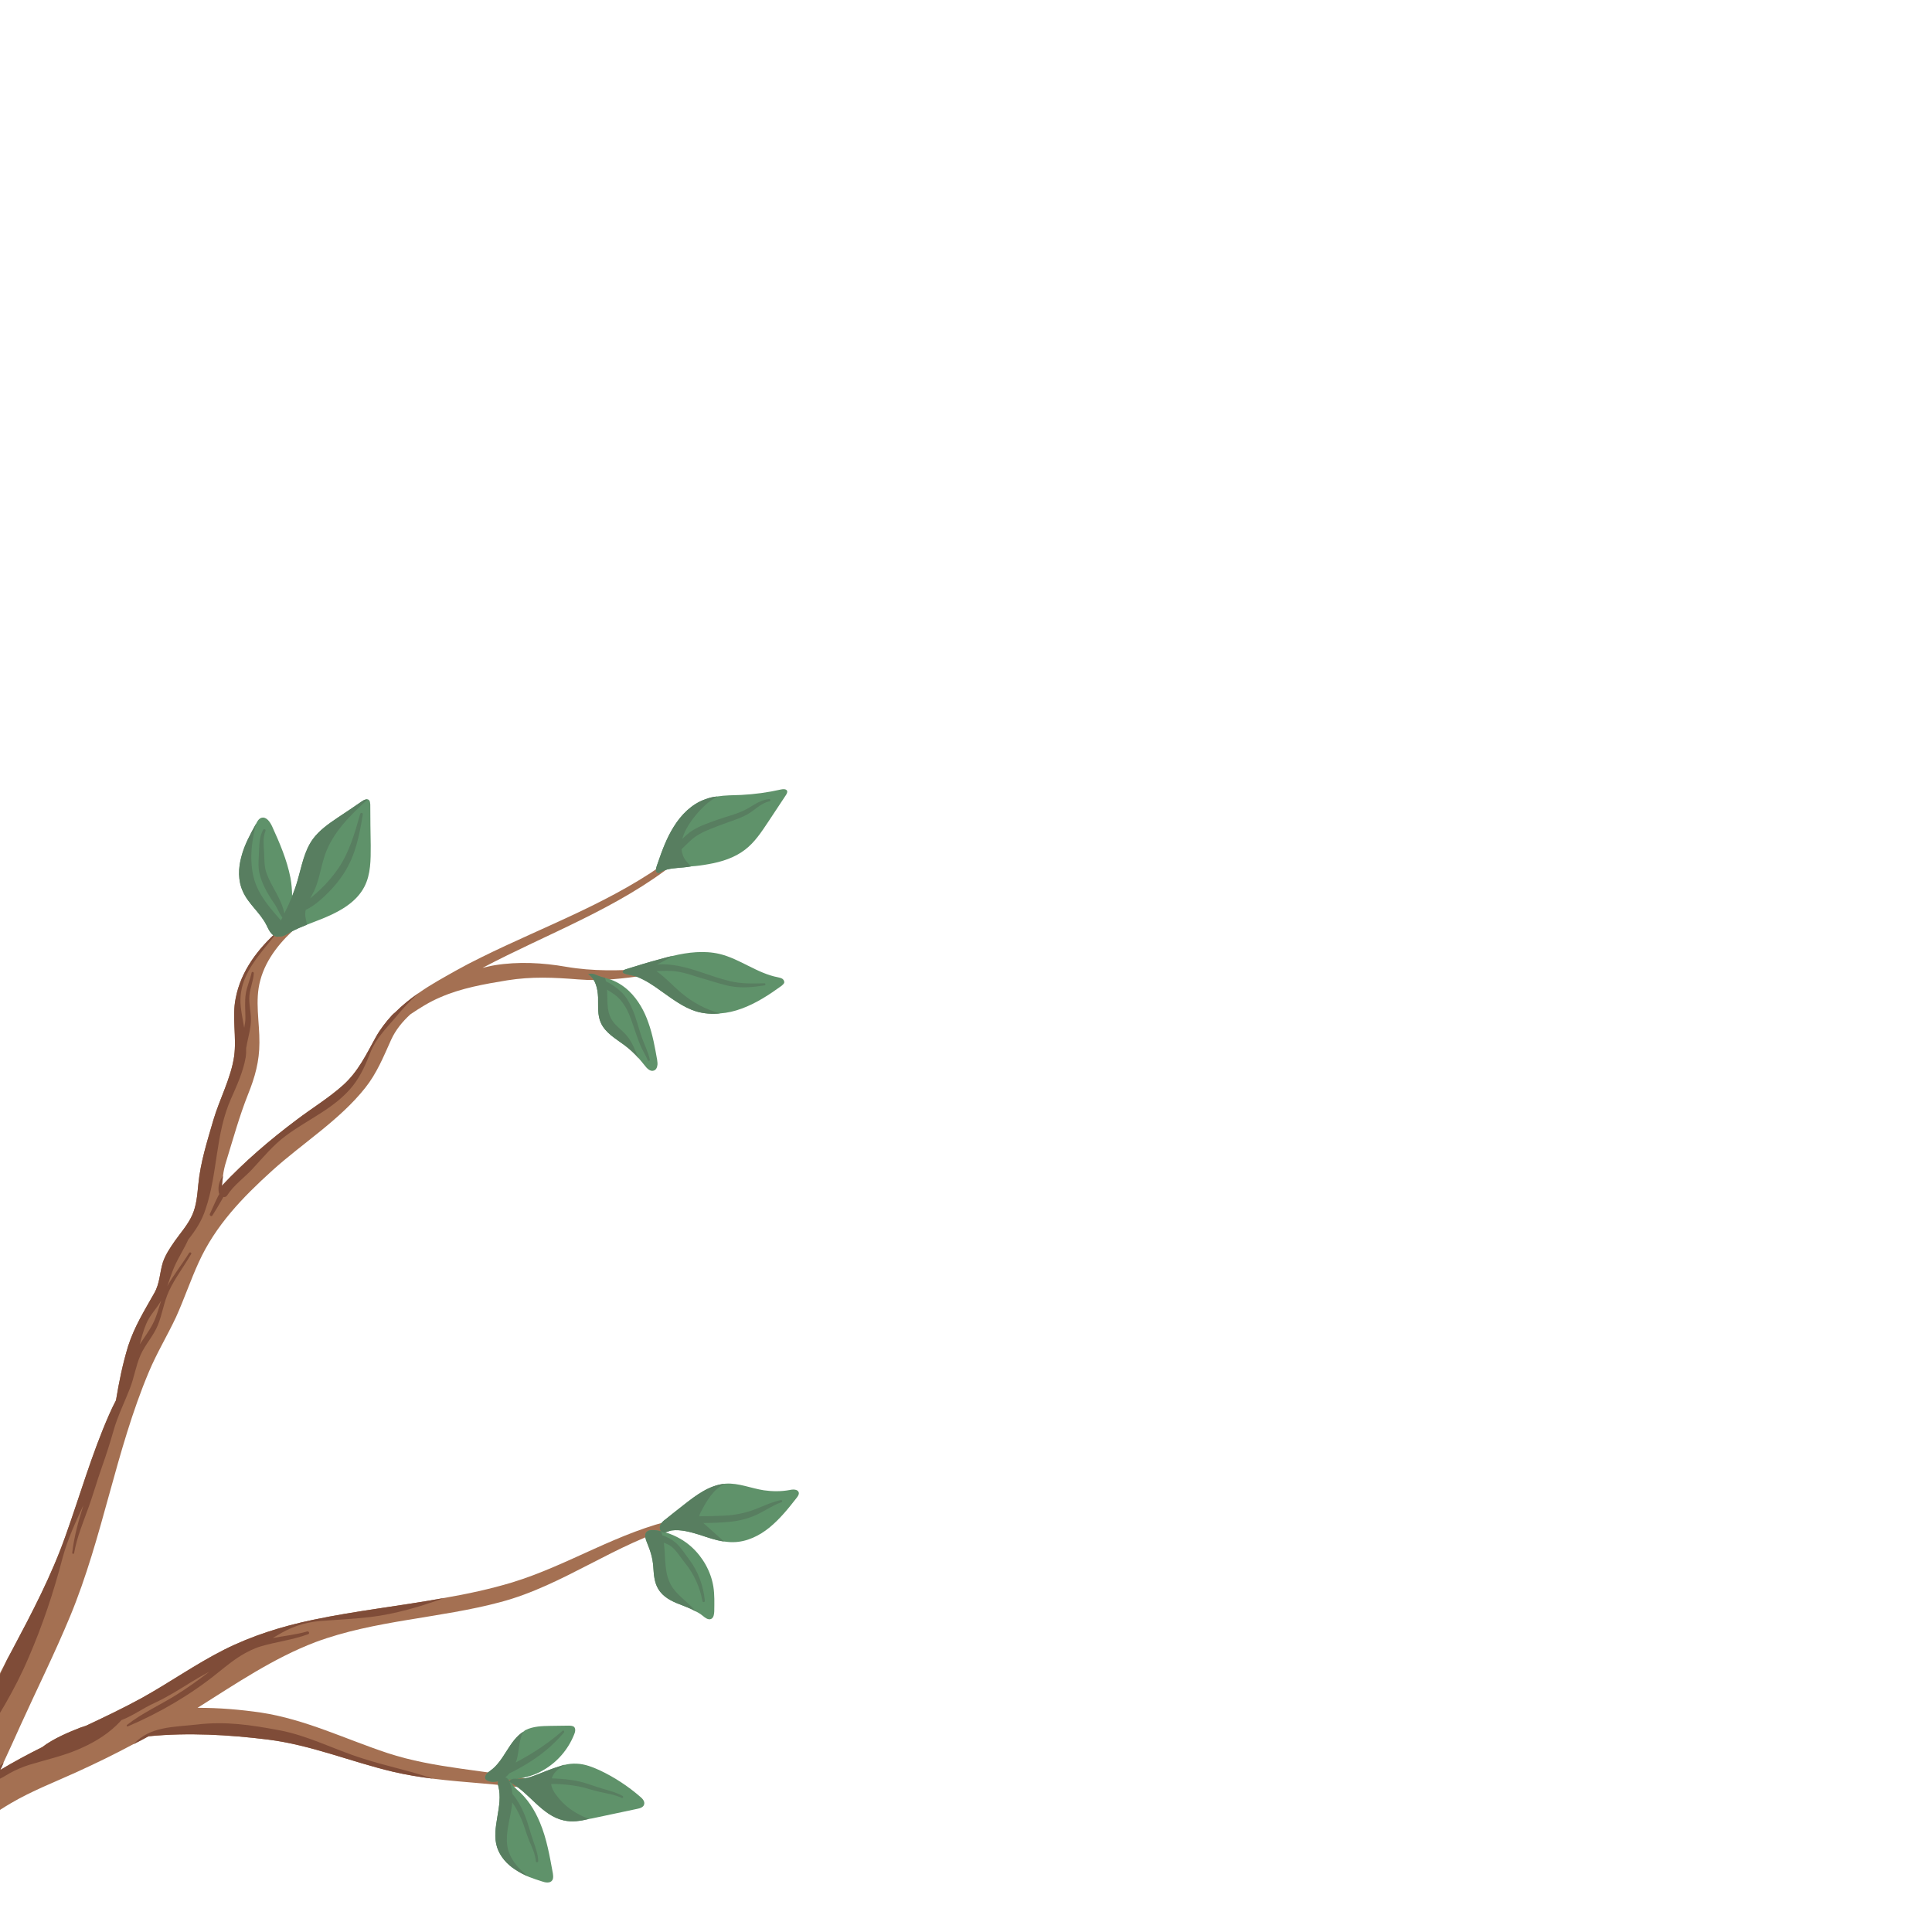<svg xmlns="http://www.w3.org/2000/svg" xmlns:xlink="http://www.w3.org/1999/xlink" width="500" zoomAndPan="magnify" viewBox="0 0 375 375" height="500" preserveAspectRatio="xMidYMid meet" version="1.0"><defs><clipPath id="141116be46"><path d="M 0 166 L 133 166 L 133 375 L 0 375 Z M 0 166 " clip-rule="nonzero"/></clipPath><clipPath id="68d38e0caf"><path d="M 152.266 146.645 L 187.527 491.344 L -177.32 528.668 L -212.582 183.969 Z M 152.266 146.645 " clip-rule="nonzero"/></clipPath><clipPath id="78a6c65666"><path d="M 152.266 146.645 L 177.758 395.844 L 3.914 413.629 L -21.578 164.43 Z M 152.266 146.645 " clip-rule="nonzero"/></clipPath><clipPath id="12ebafb64c"><path d="M 152.266 146.645 L 187.527 491.344 L -177.32 528.668 L -212.582 183.969 Z M 152.266 146.645 " clip-rule="nonzero"/></clipPath><clipPath id="d8464e6395"><path d="M 0 180 L 87 180 L 87 375 L 0 375 Z M 0 180 " clip-rule="nonzero"/></clipPath><clipPath id="4425b9e130"><path d="M 152.266 146.645 L 187.527 491.344 L -177.32 528.668 L -212.582 183.969 Z M 152.266 146.645 " clip-rule="nonzero"/></clipPath><clipPath id="f95ca7c74e"><path d="M 152.266 146.645 L 177.758 395.844 L 3.914 413.629 L -21.578 164.43 Z M 152.266 146.645 " clip-rule="nonzero"/></clipPath><clipPath id="fd836f04ac"><path d="M 152.266 146.645 L 187.527 491.344 L -177.32 528.668 L -212.582 183.969 Z M 152.266 146.645 " clip-rule="nonzero"/></clipPath><clipPath id="a5013ec306"><path d="M 0 153 L 156 153 L 156 375 L 0 375 Z M 0 153 " clip-rule="nonzero"/></clipPath><clipPath id="8b8ff67b26"><path d="M 152.266 146.645 L 187.527 491.344 L -177.32 528.668 L -212.582 183.969 Z M 152.266 146.645 " clip-rule="nonzero"/></clipPath><clipPath id="2405729759"><path d="M 152.266 146.645 L 177.758 395.844 L 3.914 413.629 L -21.578 164.43 Z M 152.266 146.645 " clip-rule="nonzero"/></clipPath><clipPath id="473067066a"><path d="M 152.266 146.645 L 187.527 491.344 L -177.32 528.668 L -212.582 183.969 Z M 152.266 146.645 " clip-rule="nonzero"/></clipPath><clipPath id="5df766d1ba"><path d="M 0 154 L 152 154 L 152 375 L 0 375 Z M 0 154 " clip-rule="nonzero"/></clipPath><clipPath id="d89a24325f"><path d="M 152.266 146.645 L 187.527 491.344 L -177.32 528.668 L -212.582 183.969 Z M 152.266 146.645 " clip-rule="nonzero"/></clipPath><clipPath id="4e28eb72b6"><path d="M 152.266 146.645 L 177.758 395.844 L 3.914 413.629 L -21.578 164.43 Z M 152.266 146.645 " clip-rule="nonzero"/></clipPath><clipPath id="efe668af8f"><path d="M 152.266 146.645 L 187.527 491.344 L -177.32 528.668 L -212.582 183.969 Z M 152.266 146.645 " clip-rule="nonzero"/></clipPath></defs><g clip-path="url(#141116be46)"><g clip-path="url(#68d38e0caf)"><g clip-path="url(#78a6c65666)"><g clip-path="url(#12ebafb64c)"><path fill="#a47052" d="M -169.969 525.52 C -169.574 523.156 -167.684 521.191 -166.172 519.535 C -163.883 517.027 -161.348 514.719 -159.008 512.297 C -154.156 507.297 -150.906 501.324 -147.133 495.57 C -142.969 489.23 -138.398 483.715 -132.379 479.051 C -125.098 473.391 -117.77 467.73 -110.438 462.156 C -106.812 459.375 -103.18 456.684 -99.555 453.949 C -97.047 452.691 -94.531 451.523 -91.961 450.441 C -82.93 446.789 -73.172 444.473 -63.688 442.594 C -45.027 438.91 -25.254 440.797 -7.508 433.07 C 1.754 429.027 9.461 422.191 18.613 417.934 C 19.828 417.398 19.137 415.512 17.82 415.965 C 14.93 417.035 12.195 418.27 9.469 419.598 L 9.422 419.602 C 4.23 422.133 -0.84 424.973 -6.156 427.199 C -14.828 430.816 -24.391 431.477 -33.641 432.102 C -38.469 432.414 -43.312 432.594 -48.117 433.129 C -53.238 433.699 -58.199 434.98 -63.223 436.039 C -69.227 437.289 -75.398 438.695 -81.359 440.395 L -81.402 440.402 C -81.492 440.41 -81.625 440.469 -81.715 440.48 C -77.328 437.164 -72.984 433.898 -68.652 430.5 C -55.777 420.449 -44.102 409.336 -33.012 397.375 C -30.352 394.512 -27.883 391.574 -25.414 388.594 C -23 385.57 -20.375 382.801 -18 379.828 C -13.047 373.59 -10.766 365.715 -7.164 358.707 C -6.555 357.551 -6.043 356.363 -5.477 355.211 C -3.035 353.324 -0.496 351.52 2.164 349.973 C 6.191 347.605 10.562 345.93 14.816 343.992 C 18.551 342.293 22.23 340.504 25.891 338.539 L 25.938 338.535 C 26.887 338.074 27.875 337.516 28.824 337.012 C 28.824 337.012 28.867 337.004 28.914 337 C 36.562 336.266 44.328 336.699 51.969 337.645 C 60.391 338.695 68.082 341.953 76.277 343.891 C 78.84 344.496 81.426 344.91 84.004 345.238 C 90.398 346.039 96.871 346.242 103.199 347.234 C 104.355 347.434 104.633 345.723 103.516 345.473 C 94.141 343.52 84.395 343.289 75.227 340.27 C 66.949 337.523 59.34 333.75 50.66 332.41 C 46.602 331.824 42.477 331.473 38.344 331.488 C 45.773 326.816 53.078 321.836 61.254 318.727 C 72.723 314.461 85.406 314.117 97.168 310.957 C 109.422 307.703 119.535 299.527 131.727 296.141 C 132.434 295.934 132.168 294.688 131.414 294.855 C 120.121 297.285 110.383 303.785 99.457 307.133 C 95.141 308.438 90.695 309.391 86.184 310.172 C 77.711 311.723 69.082 312.648 60.723 314.414 C 54.762 315.66 48.906 317.488 43.461 320.227 C 37.934 323.023 32.852 326.637 27.391 329.652 C 23.902 331.555 20.266 333.293 16.668 334.98 C 16.316 335.105 16.008 335.184 15.656 335.309 C 13.426 336.176 10.379 337.441 8.188 339.121 C 5.418 340.496 2.707 341.957 0.051 343.547 C 0.277 343.07 0.504 342.637 0.684 342.164 L 0.68 342.117 C 1.797 339.73 2.871 337.344 3.945 334.961 C 7.168 327.852 10.637 320.902 13.625 313.684 C 20 298.293 22.43 281.621 28.902 266.266 C 30.434 262.609 32.496 259.211 34.176 255.629 C 35.766 252.102 36.984 248.473 38.582 244.988 C 41.848 237.832 47.066 232.43 52.848 227.199 C 58.75 221.863 65.887 217.449 70.879 211.164 C 73.133 208.34 74.438 205.113 75.918 201.82 C 76.809 199.867 78.145 198.273 79.641 196.891 C 81.469 195.66 83.344 194.465 85.477 193.566 C 89.566 191.781 94.031 191.008 98.453 190.281 C 103.191 189.523 107.484 189.723 112.246 190.102 C 116.691 190.465 121.09 189.922 125.477 189.293 C 126.285 189.211 126.164 188.039 125.352 188.078 C 120.164 188.426 115.039 188.539 109.906 187.656 C 105.328 186.852 100.578 186.609 96.02 187.348 C 95.215 187.477 94.418 187.691 93.664 187.859 C 106.25 181.207 119.883 176.355 131.184 167.375 C 131.73 166.953 131.09 166.02 130.504 166.488 C 119.238 174.965 105.863 179.652 93.367 185.844 C 91.723 186.648 90.082 187.5 88.492 188.391 C 86.043 189.777 83.547 191.125 81.305 192.719 C 81.258 192.723 81.262 192.77 81.219 192.773 C 79.605 193.895 78.055 195.145 76.691 196.512 C 76.48 196.668 76.277 196.871 76.07 197.074 C 74.887 198.379 73.801 199.766 72.918 201.355 C 71.078 204.684 69.547 207.934 66.68 210.547 C 63.852 213.109 60.555 215.086 57.523 217.395 C 52.457 221.188 47.445 225.477 43.062 230.156 C 43.133 229.512 43.203 228.867 43.277 228.27 C 43.402 227.258 43.621 226.277 43.934 225.336 C 45.262 221.016 46.488 216.57 48.152 212.395 C 49.492 209.074 50.355 205.984 50.352 202.391 C 50.398 198.383 49.43 194.25 50.523 190.273 C 51.672 185.969 54.637 182.527 57.93 179.645 C 58.719 178.926 57.812 177.609 56.93 178.289 C 55.961 179.027 54.992 179.809 54.074 180.586 C 54.078 180.629 54.035 180.633 54.035 180.633 C 50.074 184.133 46.75 188.477 45.746 193.766 C 44.988 197.48 45.969 201.293 45.445 205.031 C 44.832 209.277 42.613 213.328 41.398 217.453 C 40.191 221.625 38.914 225.578 38.492 229.895 C 38.289 231.918 38.145 234.027 37.289 235.887 C 36.473 237.699 35.09 239.25 33.938 240.871 C 33.027 242.191 32.156 243.465 31.629 244.973 C 30.977 247.039 31.051 249.082 29.93 251.016 C 28.008 254.441 26.133 257.406 24.887 261.219 C 23.797 264.789 23.105 268.227 22.516 271.789 C 22.023 272.746 21.57 273.66 21.168 274.609 C 17.777 282.324 15.508 290.336 12.68 298.223 C 9.965 305.871 6.238 312.984 2.43 320.148 C 2.086 320.777 1.746 321.449 1.398 322.074 C 1.402 322.121 1.41 322.164 1.324 322.219 C 0.066 324.578 -1.137 327.02 -2.391 329.422 C -2.387 329.469 -2.383 329.512 -2.43 329.516 C -4.656 333.93 -6.836 338.383 -9.016 342.836 C -12.742 350.359 -17.258 357.738 -20.039 365.664 C -21.266 369.199 -22.117 372.879 -23.629 376.312 C -25.312 380.258 -27.738 383.645 -30.441 386.969 C -40.824 399.633 -53.766 409.918 -66.953 419.543 C -81.07 429.906 -95.566 439.621 -109.574 450.152 C -114.594 453.941 -119.559 457.812 -124.523 461.688 C -124.305 461.164 -124.086 460.645 -123.863 460.121 C -123.68 459.691 -123.492 459.309 -123.355 458.887 C -121.941 455.375 -120.426 451.988 -119.574 448.309 C -117.793 440.438 -116.371 432.562 -114.867 424.629 C -113.449 417.16 -111.672 409.652 -108.852 402.586 C -105.918 395.281 -101.387 388.949 -97.93 381.91 C -96.648 379.324 -95.516 376.613 -94.387 373.906 C -92.25 372.141 -90.695 369.57 -89.246 367.285 C -86.941 363.637 -85.402 359.566 -82.613 356.188 C -79.137 351.969 -75.457 347.996 -72.426 343.41 C -69.391 338.871 -67.551 333.77 -64.707 329.156 C -59.188 320.039 -50.742 312.898 -42.348 306.582 C -38.551 303.734 -34.695 300.977 -31.512 297.465 C -28.332 293.91 -25.988 289.715 -23.297 285.844 C -17.707 277.859 -11.191 268.73 -11 258.613 C -10.961 257.652 -12.652 257.555 -12.73 258.562 C -13.41 267.914 -19.848 276.484 -25.191 283.766 C -26.109 284.996 -27.07 286.277 -28.082 287.473 C -29.934 289.801 -31.977 292.055 -34.328 293.934 C -37.941 296.805 -42.016 299.176 -45.891 301.711 C -54.332 307.125 -62.207 314.07 -68.145 322.184 C -71.176 326.316 -73.074 330.875 -75.531 335.266 C -78.145 339.902 -81.641 343.945 -84.598 348.34 C -85.27 349.32 -85.938 350.344 -86.52 351.312 C -86.383 350.887 -86.246 350.418 -86.109 349.996 C -84.629 345.387 -83.246 340.695 -82.223 336.043 C -80.48 328.176 -81.645 320.383 -83.078 312.566 C -84.523 304.664 -85.836 297.156 -84.664 289.074 C -82.316 272.504 -72.812 257.934 -62.781 244.941 C -62.262 244.254 -63.305 243.402 -63.867 244.098 C -69.43 250.582 -74.637 257.391 -78.832 264.824 C -78.824 264.871 -78.871 264.875 -78.871 264.875 C -81.754 269.992 -84.156 275.375 -85.848 281.055 C -87.941 288.137 -88.652 295.398 -88.219 302.723 C -87.75 310.863 -86.359 319.137 -87.156 327.312 C -88.027 335.68 -91.297 343.703 -93.887 351.703 C -96.363 359.461 -98.926 367.273 -102.586 374.562 C -106.289 381.902 -111.734 388.188 -115.199 395.594 C -116.059 397.41 -116.871 399.27 -117.586 401.16 C -117.527 400.383 -117.477 399.559 -117.418 398.777 C -117.168 394.57 -117.238 390.344 -117.887 386.227 C -118.91 379.781 -122.707 374.621 -125.047 368.629 C -127.578 362.109 -127.652 354.699 -128.672 347.844 C -128.875 346.32 -131.078 346.547 -131.012 348.086 C -130.992 348.719 -130.973 349.355 -130.953 349.988 C -130.746 356.426 -131.164 363.02 -129.75 369.289 C -129.078 372.316 -127.789 375.141 -126.715 378.078 C -125.477 381.316 -124.883 384.441 -124.574 387.91 C -124.027 394.586 -125.078 401.199 -124.805 407.859 C -124.672 410.938 -124.168 414.07 -123.406 417.086 C -123.234 417.887 -123 418.82 -122.727 419.746 C -124.273 428.137 -124.719 436.691 -126.078 445.152 C -126.781 449.363 -127.52 453.262 -128.922 457.316 C -129.941 460.242 -130.758 463.371 -130.797 466.516 C -131.934 467.406 -133.074 468.25 -134.168 469.09 C -141.531 474.848 -147.801 480.629 -153 488.438 C -157.293 494.883 -160.867 501.66 -166.332 507.316 C -170.688 511.809 -176.734 517.566 -177.133 524.297 C -177.262 527.039 -174.922 528.617 -172.852 528.406 C -171.504 528.27 -170.277 527.371 -169.969 525.52 Z M -169.969 525.52 " fill-opacity="1" fill-rule="nonzero"/></g></g></g></g><g clip-path="url(#d8464e6395)"><g clip-path="url(#4425b9e130)"><g clip-path="url(#f95ca7c74e)"><g clip-path="url(#fd836f04ac)"><path fill="#7f4c38" d="M 22.516 271.789 C 22.023 272.746 21.57 273.66 21.168 274.609 C 17.777 282.324 15.508 290.336 12.68 298.223 C 9.965 305.871 6.238 312.984 2.43 320.148 C 2.086 320.777 1.746 321.449 1.398 322.074 C 1.402 322.121 1.41 322.164 1.324 322.219 C 0.332 324.504 -0.801 326.758 -2.078 328.938 C -2.156 329.082 -2.27 329.273 -2.391 329.422 C -2.387 329.469 -2.383 329.512 -2.43 329.516 C -4.656 333.93 -6.836 338.383 -9.016 342.836 C -12.742 350.359 -17.258 357.738 -20.039 365.664 C -21.266 369.199 -22.117 372.879 -23.629 376.312 C -25.312 380.258 -27.738 383.645 -30.441 386.969 C -40.824 399.633 -53.766 409.918 -66.953 419.543 C -81.07 429.906 -95.566 439.621 -109.574 450.152 C -114.594 453.941 -119.559 457.812 -124.523 461.688 C -124.305 461.164 -124.086 460.645 -123.863 460.121 C -124.551 460.965 -125.656 462.578 -125.023 463.469 C -124.914 463.641 -124.73 463.664 -124.598 463.605 C -124.023 463.457 -123.688 462.742 -123.324 462.293 C -122.832 461.789 -122.289 461.324 -121.691 460.945 C -121.098 460.52 -120.453 460.18 -119.801 459.887 C -119.02 459.531 -118.34 459.055 -117.609 458.66 C -116.141 457.82 -114.805 456.906 -113.438 455.988 C -115.047 457.973 -116.605 460 -118.465 461.789 C -118.586 461.902 -118.398 462.094 -118.266 461.996 C -115.773 460.145 -113.91 457.609 -111.711 455.441 C -110.352 454.102 -109.047 452.883 -107.273 452.121 C -105.809 451.492 -104.367 450.883 -102.977 450.098 C -100.27 448.57 -97.652 446.844 -95.523 444.566 C -94.312 443.273 -93.133 442.238 -91.594 441.367 C -90.062 440.5 -88.535 439.406 -86.875 438.824 C -86.613 438.734 -86.711 438.273 -86.992 438.34 C -88.457 438.676 -89.715 439.41 -91.07 440.035 C -92.461 440.676 -93.828 441.309 -95.059 442.23 C -96.402 443.242 -97.523 444.508 -98.871 445.508 C -100.32 446.578 -101.871 447.539 -103.398 448.492 C -103.516 448.562 -103.633 448.621 -103.75 448.688 C -100.125 445.773 -97.105 442.086 -93.055 439.773 C -91.207 438.719 -89.398 437.762 -87.711 436.496 C -86.152 435.293 -84.598 434.043 -82.879 433.09 C -82.574 432.969 -82.27 432.848 -81.918 432.719 C -81.215 432.469 -80.52 432.168 -79.867 431.875 C -79.051 431.59 -78.285 431.242 -77.551 430.828 C -77.809 431.039 -78.055 431.266 -78.32 431.469 C -79.766 432.586 -81.402 433.445 -82.73 434.711 C -82.992 434.961 -82.57 435.41 -82.289 435.176 C -80.906 434.012 -79.234 433.266 -77.734 432.27 C -75.906 431.059 -74.195 429.641 -72.473 428.281 C -71.941 427.863 -71.449 427.41 -70.953 426.957 C -68.746 425.562 -66.66 424.023 -64.742 422.094 C -64.211 421.555 -63.641 421.055 -63.098 420.531 C -61.586 419.641 -60.07 418.75 -58.629 417.754 C -57.07 416.672 -55.859 415.273 -54.414 414.062 C -52.855 412.762 -50.988 411.93 -49.336 410.773 C -47.746 409.66 -46.309 408.348 -44.699 407.266 C -44.566 407.176 -44.684 406.973 -44.828 407.027 C -46.52 407.656 -47.793 408.789 -49.262 409.801 C -50.934 410.953 -52.871 411.652 -54.535 412.801 C -55.992 413.801 -57.188 415.129 -58.566 416.227 C -56.895 414.68 -55.219 413.137 -53.648 411.496 C -52.012 409.738 -50.523 407.855 -48.684 406.305 C -47.008 404.902 -45.176 403.715 -43.508 402.27 C -41.922 400.883 -40.289 399.531 -38.809 398.016 C -38.152 397.312 -37.449 396.648 -36.848 395.859 C -33.523 394.609 -31.102 391.176 -28.812 388.715 C -25.859 385.59 -22.898 383.016 -21.227 378.93 C -19.547 374.891 -19.262 370.586 -18.285 366.348 C -17.773 364.25 -16.875 362.383 -15.703 360.535 C -15.551 360.246 -15.352 359.953 -15.199 359.664 C -15.117 359.664 -15.047 359.641 -14.969 359.629 C -15.152 360.105 -15.406 360.527 -15.555 361.031 C -16.438 364.055 -16.125 367.273 -16.934 370.34 C -17.016 370.66 -16.516 370.734 -16.426 370.422 C -15.602 367.586 -15.402 364.598 -14.531 361.785 C -13.578 358.695 -11.938 356.227 -10.105 353.605 C -8.512 351.324 -7.332 348.688 -6.176 346.164 C -5.07 343.746 -4.281 341.199 -3.133 338.809 C -3.074 338.684 -3.254 338.57 -3.344 338.68 C -4.074 339.578 -4.5 340.672 -4.922 341.742 C -5.457 343.086 -6.152 344.312 -6.801 345.602 C -7.754 347.488 -8.777 349.359 -9.891 351.164 C -9.66 350.668 -9.402 350.176 -9.18 349.676 C -7.617 346.289 -6.535 342.676 -4.492 339.555 C -0.672 333.797 2.836 328.113 5.547 321.742 C 8.266 315.461 10.422 309.008 12.148 302.371 C 13.129 298.734 14.625 295.543 16.191 292.168 C 15.23 295.211 14.371 298.293 14.02 301.391 C 13.992 301.629 14.348 301.691 14.387 301.453 C 14.914 298.379 16.168 295.426 17.215 292.504 C 18.117 289.992 18.836 287.422 19.727 284.906 C 20.574 282.504 21.352 280.113 22.043 277.664 C 22.848 274.812 24.168 272.199 25.234 269.445 C 26.039 267.363 26.367 265.109 27.254 263.066 C 28.156 260.984 29.773 259.34 30.629 257.23 C 31.512 255.07 31.812 252.703 32.797 250.582 C 33.965 248.07 35.734 245.797 37.109 243.391 C 37.258 243.133 36.848 242.961 36.699 243.203 C 35.359 245.379 33.723 247.406 32.473 249.633 C 32.902 248.387 33.301 247.129 33.816 245.93 C 34.629 244.074 35.73 242.414 36.543 240.602 C 37.953 238.82 39.172 236.969 39.895 234.711 C 42.273 227.781 41.801 220.051 44.836 213.281 C 45.977 210.664 47.207 208.035 47.688 205.211 C 47.785 204.605 47.777 204.016 47.781 203.422 C 47.859 202.988 47.941 202.543 48.031 202.129 C 48.324 200.742 48.703 199.379 48.707 197.949 C 48.707 196.352 48.273 194.789 48.418 193.184 C 48.551 191.723 49.191 190.367 49.262 188.895 C 49.273 188.621 48.895 188.543 48.832 188.824 C 48.535 190.207 47.914 191.5 47.703 192.902 C 47.473 194.449 47.625 195.949 47.633 197.496 C 47.637 198.18 47.531 198.84 47.402 199.496 C 47.168 198.168 46.895 196.84 46.738 195.48 C 46.262 191.254 48.199 188.008 50.734 184.793 C 51.781 183.504 52.828 182.168 53.879 180.879 C 53.957 180.777 53.996 180.73 54.035 180.633 C 50.074 184.133 46.75 188.477 45.746 193.766 C 44.988 197.48 45.969 201.293 45.445 205.031 C 44.832 209.277 42.613 213.328 41.398 217.453 C 40.191 221.625 38.914 225.578 38.492 229.895 C 38.289 231.918 38.141 234.027 37.289 235.887 C 36.473 237.699 35.09 239.25 33.938 240.871 C 33.027 242.191 32.156 243.465 31.629 244.973 C 30.977 247.039 31.051 249.082 29.93 251.016 C 28.008 254.441 26.133 257.406 24.887 261.219 C 23.797 264.789 23.105 268.227 22.516 271.789 Z M 28.363 256.996 C 29.094 255.223 30.379 254.047 31.289 252.434 C 30.812 253.91 30.43 255.426 29.73 256.82 C 28.996 258.281 28.012 259.578 27.129 260.941 C 27.469 259.609 27.836 258.285 28.363 256.996 Z M -172.852 528.406 C -174.922 528.617 -177.262 527.039 -177.133 524.297 C -176.73 517.566 -170.688 511.809 -166.332 507.316 C -160.867 501.66 -157.289 494.883 -153 488.438 C -147.801 480.629 -141.531 474.848 -134.168 469.09 C -133.074 468.25 -131.934 467.406 -130.797 466.516 C -130.758 463.371 -129.941 460.242 -128.922 457.316 C -127.52 453.262 -126.781 449.363 -126.078 445.152 C -124.719 436.691 -124.273 428.137 -122.727 419.746 C -123 418.82 -123.234 417.887 -123.406 417.086 C -124.168 414.07 -124.672 410.938 -124.805 407.859 C -125.078 401.199 -124.027 394.586 -124.574 387.91 C -124.883 384.441 -125.477 381.316 -126.715 378.078 C -127.789 375.141 -129.078 372.316 -129.75 369.289 C -131.164 363.02 -130.746 356.426 -130.953 349.988 C -128.859 356.688 -130.473 363.996 -128.551 370.805 C -127.625 374.078 -126.18 377.523 -124.73 380.602 C -123.242 383.59 -121.496 386.004 -121.238 389.434 C -121.027 392.824 -121.594 396.16 -122.211 399.449 C -122.91 403.297 -122.816 406.883 -121.57 410.621 C -120.961 412.398 -120.176 414.227 -119.91 416.113 C -119.469 415.121 -119.156 414.109 -118.879 413.023 C -118.809 412.754 -118.398 412.812 -118.441 413.098 C -118.621 414.238 -118.602 415.414 -118.949 416.523 C -119.352 417.824 -119.848 419.051 -120.125 420.398 C -120.645 422.898 -120.668 425.504 -120.812 428.047 C -120.973 430.805 -121.312 433.504 -121.566 436.254 C -121.684 437.559 -121.793 438.723 -122.191 439.973 C -122.562 441.141 -122.66 442.414 -123.23 443.504 C -123.309 443.648 -123.531 443.586 -123.508 443.418 C -123.324 442.156 -123.465 440.887 -123.301 439.633 C -123.133 438.34 -122.898 437.078 -122.77 435.77 C -122.734 435.383 -122.695 435 -122.656 434.617 C -123.234 437.688 -124.109 440.613 -125 443.68 C -126.16 447.621 -126.289 451.539 -126.598 455.578 C -126.434 455.066 -126.246 454.559 -126.086 454.043 C -125.492 452.09 -125.215 450.043 -124.453 448.145 C -124.367 447.926 -123.996 448.035 -124.059 448.266 C -124.609 450.273 -124.668 452.375 -125.121 454.406 C -125.543 456.293 -126.043 458.137 -126.656 459.973 C -127.344 462.039 -128.078 464.082 -128.625 466.195 C -128.848 467.059 -129.039 467.934 -129.305 468.785 C -129.586 469.684 -129.996 470.531 -130.25 471.441 C -130.352 471.805 -130.836 471.797 -130.906 471.422 C -131.004 470.898 -130.918 470.395 -130.801 469.891 C -131.156 470.301 -131.57 470.699 -132.055 471.102 C -133.059 471.934 -134.18 472.547 -135.145 473.328 C -136.531 474.426 -137.613 475.855 -138.949 476.992 C -141.781 479.512 -144.172 482.348 -146.504 485.316 C -148.953 488.434 -151.781 491.453 -153.797 494.844 C -154.754 496.484 -155.48 498.23 -156.266 499.941 C -155.18 498.926 -154.059 497.934 -153.195 496.711 C -152.195 495.301 -151.578 493.656 -150.559 492.258 C -148.383 489.266 -144.969 487.035 -142.082 484.793 C -141.848 484.609 -141.59 484.977 -141.812 485.164 C -144.648 487.605 -148.086 490.391 -149.746 493.82 C -150.402 495.18 -150.953 496.582 -151.824 497.832 C -152.723 499.117 -153.883 500.176 -155.043 501.219 C -156.441 502.473 -157.832 503.637 -158.758 505.305 C -159.621 506.859 -160.211 508.551 -161.098 510.09 C -161.746 511.223 -162.629 512.172 -163.535 513.098 C -164.73 514.312 -165.512 515.516 -166.266 517.043 C -166.375 517.27 -166.68 517.148 -166.668 516.918 C -166.5 513.871 -163.312 511.715 -162.055 509.113 C -161.809 508.598 -161.598 508.066 -161.383 507.539 C -162.531 508.742 -163.758 509.875 -165 511 C -167.703 513.461 -169.516 516.148 -170.895 519.562 C -172.051 522.457 -172.246 525.434 -172.852 528.406 Z M -93.887 351.703 C -91.297 343.703 -88.027 335.68 -87.156 327.312 C -86.359 319.137 -87.75 310.863 -88.219 302.723 C -88.652 295.398 -87.941 288.137 -85.848 281.055 C -84.156 275.375 -81.754 269.992 -78.871 264.875 C -78.961 265.34 -79.047 265.801 -79.184 266.27 C -80.582 270.781 -83.141 274.637 -84.691 279.027 C -86.641 284.41 -87.699 289.613 -87.562 295.375 C -87.414 300.82 -86.957 306.188 -86.223 311.57 C -85.691 315.211 -85.461 318.844 -85.402 322.492 C -85.23 320.562 -85.043 318.633 -84.914 316.695 C -84.668 313.004 -85.363 309.543 -85.676 305.902 C -85.691 305.703 -85.402 305.68 -85.367 305.871 C -84.715 309.484 -83.848 313.031 -83.793 316.73 C -83.738 320.258 -84.156 323.828 -84.289 327.352 C -84.43 331.117 -85.523 334.582 -86.016 338.277 C -86.477 341.738 -87.258 345.332 -88.629 348.547 C -88.715 348.75 -89.043 348.648 -88.996 348.434 C -88.27 344.973 -87.434 341.625 -87.164 338.082 C -87.141 337.766 -87.062 337.469 -87.02 337.156 C -87.465 338.902 -87.945 340.652 -88.469 342.461 C -89.922 347.383 -91.801 352.078 -93.535 356.898 C -94.566 359.688 -95.605 362.43 -96.836 365.059 C -97.668 367.145 -98.266 369.297 -99 371.422 C -99.766 373.727 -100.945 375.941 -101.902 378.133 C -102.207 378.832 -102.555 379.539 -102.902 380.246 C -101.746 378.477 -100.566 376.727 -99.449 374.938 C -98.547 373.488 -97.844 372.07 -97.27 370.469 C -96.789 369.133 -96.273 367.867 -95.445 366.707 C -95.285 366.48 -94.906 366.719 -95.039 366.961 C -95.863 368.477 -96.227 370.141 -96.738 371.777 C -97.191 373.223 -97.895 374.48 -98.645 375.789 C -100.316 378.715 -102.27 381.477 -103.887 384.434 C -105.52 387.418 -107.398 390.223 -109.051 393.191 C -109.828 394.598 -110.676 395.961 -111.418 397.383 C -112.062 398.629 -112.645 400.062 -113.668 401.047 C -113.82 401.195 -114.117 401.059 -114.012 400.836 C -112.562 397.875 -111.207 394.879 -109.699 391.941 C -108.918 390.426 -107.965 389.031 -107.105 387.562 C -106.418 386.379 -105.82 385.145 -105.168 383.941 C -106.395 385.414 -108.055 386.535 -109.141 388.199 C -110.477 390.246 -111.551 392.629 -112.738 394.797 C -113.84 396.91 -115.293 399.152 -115.875 401.441 C -116.32 403.305 -116.289 405.395 -117.441 407.016 C -117.676 407.355 -118.32 407.285 -118.457 406.844 C -119.172 404.281 -118.422 401.43 -117.418 398.777 C -117.477 399.559 -117.527 400.383 -117.586 401.16 C -116.871 399.27 -116.059 397.41 -115.199 395.594 C -111.734 388.188 -106.289 381.902 -102.586 374.562 C -98.926 367.273 -96.363 359.461 -93.887 351.703 Z M -86.109 349.996 C -86.246 350.418 -86.383 350.887 -86.52 351.312 C -85.938 350.344 -85.27 349.32 -84.598 348.34 C -81.641 343.945 -78.145 339.902 -75.531 335.266 C -73.074 330.875 -71.176 326.316 -68.145 322.184 C -62.207 314.07 -54.332 307.125 -45.891 301.711 C -42.016 299.176 -37.941 296.805 -34.328 293.934 C -31.977 292.055 -29.934 289.801 -28.082 287.473 C -29.574 289.762 -31.359 291.855 -33.492 293.668 C -38.582 298.098 -44.133 301.988 -49.176 306.461 C -51.719 308.676 -54.504 310.781 -56.898 313.117 C -57.289 313.504 -57.574 313.973 -57.93 314.391 C -56.957 313.332 -56 312.262 -54.875 311.363 C -53.102 309.949 -50.891 309.082 -48.941 307.945 C -47.043 306.84 -45.16 305.77 -43.141 304.906 C -42.883 304.793 -42.742 305.188 -42.984 305.309 C -45.176 306.422 -47.219 307.801 -49.312 309.082 C -51.266 310.281 -53.398 311.156 -54.984 312.859 C -56.25 314.219 -57.492 315.695 -58.66 317.141 C -59.988 318.781 -61.73 319.957 -62.785 321.809 C -63.797 323.578 -65.074 325.246 -66.02 327.031 C -66.895 328.688 -67.559 330.312 -68.641 331.852 C -71.066 335.293 -73.688 338.586 -76.086 342.043 C -76.176 342.172 -76.367 342.039 -76.309 341.906 C -75.52 340.027 -74.203 338.438 -73.012 336.805 C -71.648 334.934 -70.457 332.941 -69.223 330.988 C -68.496 329.836 -68.027 328.566 -67.5 327.328 C -67.758 327.672 -68.039 327.992 -68.289 328.34 C -70.203 330.945 -72.125 333.465 -74.438 335.746 C -74.645 335.949 -74.898 336.113 -75.168 336.141 C -75.395 336.617 -75.617 337.094 -75.836 337.617 C -76.852 340.133 -78.086 342.262 -79.777 344.391 C -80.664 345.48 -81.281 346.547 -81.879 347.836 C -82.406 348.891 -82.961 350.129 -83.781 350.984 C -84.598 351.887 -85.594 352.355 -86.113 353.5 C -86.297 353.918 -86.52 354.402 -86.832 354.773 C -86.863 354.926 -86.887 355.078 -86.934 355.223 C -87.09 355.691 -87.324 356.117 -87.594 356.527 C -87.871 356.957 -88.246 357.285 -88.566 357.676 C -89.195 358.441 -89.543 359.383 -89.945 360.277 C -90.336 361.156 -90.773 362.016 -91.402 362.75 C -91.637 363.023 -92.043 362.688 -91.832 362.398 C -91.207 361.539 -90.863 360.539 -90.508 359.547 C -90.168 358.59 -89.777 357.684 -89.305 356.781 C -89.062 356.32 -88.805 355.859 -88.574 355.387 C -88.504 355.242 -88.445 355.094 -88.383 354.945 C -88.391 354.918 -88.426 354.902 -88.426 354.875 C -88.516 354.02 -88.039 352.879 -87.715 352.07 C -87.391 351.219 -86.723 350.652 -86.109 349.996 Z M -6.156 427.199 C -0.84 424.973 4.23 422.133 9.422 419.602 C 8.535 420.238 7.746 420.953 6.805 421.551 C 4.582 422.918 2.48 424.586 0.199 425.82 C -4.84 428.52 -10.305 430.172 -15.828 431.238 C -18.953 431.785 -21.922 432.953 -25.043 433.543 C -28.16 434.137 -31.34 434.598 -34.5 434.785 C -37.523 435.004 -40.578 434.906 -43.59 435.215 C -46.348 435.539 -48.887 436.086 -51.59 435.969 C -43.25 436.301 -34.684 438.164 -26.648 435.535 C -26.41 435.457 -26.277 435.797 -26.508 435.895 C -30.336 437.539 -35.066 438.27 -39.219 438.23 C -44.074 438.184 -48.852 437.113 -53.711 437.082 C -58.566 437.047 -62.453 438.918 -67.02 440.16 C -71.043 441.258 -75.16 442.027 -79.137 443.227 C -79.371 443.297 -79.594 442.969 -79.355 442.828 C -77.789 441.887 -76.227 441.547 -74.48 441.125 C -72.457 440.641 -70.535 439.801 -68.52 439.285 C -66.48 438.766 -64.488 438.008 -62.477 437.344 C -62.918 437.398 -63.363 437.434 -63.801 437.508 C -65.715 437.887 -67.344 438.828 -69.188 439.469 C -70.633 439.98 -72.188 440.324 -73.703 440.613 C -75.523 441.027 -77.336 441.531 -79.176 441.766 C -80.125 441.863 -81.105 442.039 -82.043 441.992 C -82.402 442.078 -82.762 442.156 -83.117 442.234 C -84.953 442.637 -86.777 443.219 -88.168 444.547 C -88.402 444.773 -88.789 444.488 -88.57 444.219 C -87.336 442.688 -85.543 441.801 -83.668 441.324 C -83.629 441.312 -83.586 441.312 -83.547 441.301 C -83.527 441.27 -83.539 441.227 -83.504 441.207 C -82.82 440.773 -82.145 440.703 -81.402 440.402 L -81.359 440.395 C -75.398 438.695 -69.227 437.289 -63.223 436.039 C -58.199 434.98 -53.238 433.699 -48.117 433.129 C -43.312 432.594 -38.469 432.414 -33.641 432.102 C -24.391 431.477 -14.828 430.816 -6.156 427.199 Z M 60.723 314.414 C 69.082 312.648 77.711 311.723 86.184 310.172 C 81.59 311.871 76.645 313.285 71.934 313.859 C 68.699 314.234 65.398 314.391 62.152 314.633 C 58.82 314.926 56.328 315.863 53.508 317.609 C 53.32 317.723 53.125 317.82 52.938 317.934 C 55.168 317.535 57.43 317.289 59.617 316.668 C 59.961 316.57 60.168 317.066 59.82 317.195 C 56.785 318.324 53.574 318.668 50.484 319.598 C 49.824 319.797 49.215 320.066 48.609 320.348 C 48.266 320.527 47.914 320.703 47.566 320.883 C 45.672 321.938 43.984 323.305 42.242 324.715 C 37.051 328.922 30.953 332.48 24.809 335.09 C 24.633 335.164 24.516 334.918 24.656 334.805 C 27.516 332.547 31.016 330.973 34.109 329.047 C 36.371 327.641 38.52 326.109 40.617 324.488 C 39.445 325.121 38.281 325.766 37.148 326.469 C 34.801 327.938 32.453 329.406 29.938 330.574 C 27.809 331.52 25.785 333.047 23.594 333.859 C 23.27 334.211 22.938 334.52 22.609 334.871 C 20.375 337.012 17.797 338.457 14.965 339.656 C 11.914 340.922 8.758 341.609 5.633 342.566 C 4.355 342.973 3.137 343.504 1.973 344.125 C 1.312 344.492 0.645 344.953 -0.059 345.273 C -0.203 345.422 -0.332 345.578 -0.484 345.723 C -1.18 346.371 -1.848 347.055 -2.578 347.66 C -4.012 348.859 -5.172 350.324 -6.449 351.68 C -6.648 351.891 -6.988 351.625 -6.805 351.387 C -5.652 349.91 -4.641 348.324 -3.332 346.973 C -2.656 346.27 -1.957 345.586 -1.266 344.898 C -1.234 344.863 -1.191 344.84 -1.16 344.805 C -1.098 343.793 -0.309 342.898 0.684 342.164 C 0.504 342.637 0.277 343.07 0.051 343.547 C 2.707 341.957 5.418 340.496 8.188 339.121 C 10.379 337.441 13.43 336.176 15.656 335.309 C 16.008 335.184 16.316 335.105 16.668 334.98 C 20.266 333.293 23.902 331.555 27.391 329.652 C 32.852 326.637 37.934 323.023 43.461 320.227 C 48.906 317.488 54.762 315.66 60.723 314.414 Z M 25.938 338.535 C 29.125 335.07 33.598 335.25 38.223 334.73 C 43.789 334.07 48.633 334.801 54.145 335.828 C 59.84 336.883 64.891 339.598 70.379 341.312 C 74.844 342.766 79.574 343.691 84.004 345.238 C 81.426 344.91 78.84 344.496 76.277 343.891 C 68.082 341.953 60.391 338.695 51.969 337.645 C 44.328 336.699 36.562 336.266 28.914 337 C 28.867 337.004 28.824 337.012 28.824 337.012 C 27.875 337.516 26.887 338.074 25.938 338.535 Z M 76.691 196.512 C 78.055 195.145 79.605 193.895 81.219 192.773 C 79.598 194.258 78.121 195.82 76.711 197.555 C 74.926 199.648 73.027 201.527 71.973 204.09 C 71.031 206.461 70.121 208.648 68.555 210.672 C 65.098 215.074 59.906 217.152 55.516 220.422 C 53.062 222.219 51.168 224.551 49.121 226.762 C 47.488 228.566 45.406 229.961 44.074 232.055 C 43.891 232.32 43.625 232.375 43.359 232.34 C 43.273 232.488 43.191 232.645 43.105 232.793 C 42.508 233.859 41.879 234.902 41.219 235.934 C 41.039 236.211 40.602 235.918 40.734 235.633 C 41.25 234.523 41.719 233.395 42.266 232.301 C 42.363 232.109 42.477 231.926 42.574 231.738 C 42.543 231.668 42.488 231.609 42.477 231.535 C 42.25 230.195 42.598 229.156 43.277 228.27 C 43.203 228.867 43.133 229.512 43.062 230.156 C 47.445 225.477 52.457 221.188 57.523 217.395 C 60.555 215.086 63.852 213.109 66.68 210.547 C 69.547 207.934 71.078 204.684 72.918 201.355 C 73.801 199.766 74.887 198.379 76.07 197.074 C 76.277 196.871 76.48 196.668 76.691 196.512 Z M 76.691 196.512 " fill-opacity="1" fill-rule="nonzero"/></g></g></g></g><g clip-path="url(#a5013ec306)"><g clip-path="url(#8b8ff67b26)"><g clip-path="url(#2405729759)"><g clip-path="url(#473067066a)"><path fill="#5f926a" d="M 151.621 153.23 C 152.066 153.141 152.609 153.129 152.789 153.52 C 152.859 153.785 152.707 154.074 152.551 154.32 C 151.406 156.027 150.27 157.781 149.129 159.492 C 147.828 161.445 146.492 163.492 144.637 164.906 C 142.617 166.48 140.066 167.285 137.566 167.723 C 136.406 167.934 135.242 168.098 134.113 168.168 C 133.625 168.266 133.129 168.316 132.633 168.367 C 131.285 168.504 129.789 168.52 128.531 169.105 C 128.223 169.227 127.855 169.629 127.512 169.344 C 127.062 168.98 127.512 168.023 127.648 167.602 C 128.488 165.148 129.375 162.695 130.781 160.457 C 132.223 158.129 134.281 156.051 136.871 155.148 C 137.613 154.848 138.41 154.672 139.223 154.59 C 140.742 154.344 142.332 154.363 143.871 154.297 C 146.492 154.164 149.09 153.809 151.621 153.23 Z M 121.297 188.996 C 122.055 189.281 122.918 189.285 123.676 189.613 C 125.336 190.266 126.797 191.25 128.223 192.289 C 130.426 193.836 132.598 195.527 135.129 196.312 C 136.629 196.75 138.184 196.863 139.758 196.703 C 141.203 196.602 142.578 196.277 143.934 195.777 C 146.738 194.762 149.293 193.09 151.703 191.344 C 151.91 191.141 152.168 190.977 152.23 190.695 C 152.246 190.422 152.078 190.121 151.836 189.965 C 151.547 189.812 151.27 189.75 150.988 189.688 C 146.957 188.918 143.629 186.117 139.668 185.16 C 136.688 184.461 133.547 184.828 130.531 185.547 C 130.484 185.551 130.484 185.551 130.484 185.551 C 129.73 185.723 128.934 185.938 128.184 186.152 C 125.93 186.746 123.77 187.422 121.57 188.102 C 120.82 188.316 120.59 188.75 121.297 188.996 Z M 123.977 205.414 C 124.336 205.832 124.699 206.25 125.062 206.715 C 125.535 207.348 126.199 208.055 126.902 207.801 C 127.297 207.668 127.527 207.281 127.578 206.867 C 127.676 206.492 127.59 206.09 127.547 205.688 C 127.117 203.273 126.691 200.859 125.863 198.535 C 125.082 196.25 123.859 194.055 122.098 192.371 C 120.938 191.262 119.484 190.363 117.895 189.934 C 117.754 189.902 117.566 189.832 117.426 189.801 C 116.914 189.668 116.402 189.539 115.828 189.281 C 115.258 189.02 114.789 188.887 114.172 189.086 C 115.637 190.074 116.004 191.902 116.086 193.574 C 116.121 195.254 115.941 197.047 116.641 198.566 C 117.52 200.48 119.496 201.598 121.168 202.836 C 122.199 203.594 123.105 204.457 123.977 205.414 Z M 56.453 180.891 C 57.488 180.328 58.535 179.902 59.582 179.477 C 60.801 178.988 62.074 178.539 63.293 178.008 C 66.254 176.75 69.254 174.984 70.73 172.105 C 71.984 169.703 71.961 166.84 71.957 164.109 C 71.914 161.477 71.871 158.844 71.871 156.16 C 71.836 155.844 71.844 155.48 71.598 155.277 C 71.547 155.238 71.449 155.156 71.359 155.164 C 70.988 155.113 70.598 155.289 70.301 155.5 C 68.691 156.621 67.074 157.695 65.457 158.77 C 63.715 159.949 61.977 161.172 60.742 162.848 C 59.027 165.207 58.559 168.164 57.75 170.93 C 57.457 171.953 57.078 172.957 56.699 173.953 C 56.688 172.758 56.598 171.559 56.379 170.391 C 55.703 166.91 54.277 163.598 52.812 160.383 C 52.402 159.516 51.707 158.492 50.777 158.727 C 50.25 158.871 49.938 159.402 49.715 159.879 L 49.676 159.93 C 48.566 161.953 47.453 163.98 46.867 166.223 C 46.234 168.469 46.172 170.98 47.156 173.062 C 48.219 175.453 50.48 177.133 51.672 179.469 C 52.129 180.375 52.559 181.469 53.547 181.777 C 53.781 181.859 54.027 181.801 54.273 181.773 C 54.98 181.883 55.953 181.129 56.453 180.891 Z M 129.18 294.902 C 128.797 295.172 128.465 295.477 128.23 295.867 C 127.996 296.27 128 296.887 128.34 297.223 C 128.336 297.223 128.332 297.223 128.324 297.219 C 126.508 296.77 124.457 296.707 125.543 299.324 C 126.207 300.941 126.66 302.258 126.801 304.062 C 126.906 305.555 126.977 307.137 127.793 308.465 C 128.672 309.922 130.254 310.762 131.863 311.371 C 132.953 311.805 134.035 312.195 135.051 312.773 C 135.527 312.996 135.965 313.27 136.41 313.633 C 136.855 313.996 137.449 314.48 138.016 314.242 C 138.539 314.008 138.605 313.316 138.637 312.77 C 138.656 311.176 138.715 309.531 138.465 307.965 C 137.98 305.012 136.43 302.258 134.223 300.258 C 132.871 299.031 131.281 298.145 129.539 297.551 C 129.379 297.508 129.191 297.457 129.016 297.406 C 129.438 297.379 129.984 297.098 130.398 297.055 C 132.148 296.828 134.02 297.367 135.707 297.875 C 137.305 298.395 138.863 298.965 140.523 299.203 C 141.121 299.277 141.719 299.352 142.352 299.332 C 144.938 299.297 147.406 298.09 149.375 296.477 C 151.387 294.816 153.039 292.781 154.605 290.758 C 154.848 290.457 155.125 290.066 155.043 289.711 C 154.883 289.043 153.93 289.051 153.266 289.211 C 151.617 289.516 149.934 289.504 148.273 289.266 C 145.781 288.883 143.355 287.812 140.871 287.977 L 140.738 287.992 C 137.676 288.258 135.062 290.254 132.668 292.137 C 131.488 293.074 130.309 293.969 129.18 294.902 Z M -127.809 349.305 C -127.438 348.496 -127.266 347.523 -127.023 346.77 C -126.363 344.793 -125.707 342.77 -125.375 340.688 C -124.773 336.805 -125.496 332.832 -127.051 329.215 C -128.598 325.641 -130.969 322.426 -133.711 319.613 C -134.016 319.281 -134.375 318.91 -134.797 318.77 C -135.18 318.582 -135.676 318.586 -136.059 318.855 C -136.105 318.859 -136.102 318.902 -136.145 318.91 C -136.555 319.359 -136.438 320.031 -136.418 320.664 C -136.215 323.555 -138.129 326.16 -138.652 329.035 C -139.297 332.512 -137.848 336.004 -136.125 339.102 C -134.289 342.371 -132.301 345.398 -131.371 349.125 C -131.02 350.363 -130.547 351.859 -129.008 350.93 C -128.41 350.551 -128.062 349.969 -127.809 349.305 Z M 107.18 364.977 C 106.785 365.566 105.863 365.43 105.199 365.18 C 104.355 364.902 103.465 364.629 102.656 364.305 C 102.613 364.309 102.613 364.309 102.609 364.262 C 101.707 363.898 100.844 363.441 100.016 362.891 C 98.41 361.871 97.078 360.371 96.484 358.566 C 95.277 354.777 97.754 350.566 96.719 346.672 C 96.637 346.348 96.625 346.027 96.664 345.738 C 96.164 345.832 95.645 345.926 95.129 345.785 C 93.602 345.488 94.125 344.387 95.102 343.742 C 97.906 341.816 98.809 337.77 101.676 336.066 C 101.797 335.914 101.883 335.863 102.016 335.801 C 103.484 335.062 105.207 335.02 106.836 334.992 C 108.016 334.961 109.199 334.977 110.379 334.945 C 110.742 334.957 111.105 334.965 111.398 335.16 C 111.801 335.527 111.645 336.227 111.422 336.707 C 110.262 339.598 108.148 342.043 105.445 343.594 C 103.828 344.559 102.148 345.008 100.391 345.258 C 100.621 345.277 100.852 345.293 101.074 345.27 C 102.344 345.23 103.605 344.691 104.742 344.258 C 105.66 343.891 106.574 343.523 107.496 343.203 C 107.539 343.199 107.629 343.188 107.672 343.141 C 108.152 342.953 108.637 342.812 109.121 342.672 L 109.168 342.668 C 109.254 342.613 109.344 342.605 109.477 342.59 C 110.273 342.371 111.129 342.285 111.996 342.332 C 113.547 342.402 115.016 342.98 116.398 343.609 C 119.262 344.957 121.891 346.688 124.285 348.762 C 124.73 349.125 125.195 349.672 125.027 350.234 C 124.902 350.793 124.195 351 123.66 351.102 C 120.727 351.719 117.836 352.336 114.945 352.949 C 114.719 352.973 114.543 353.035 114.32 353.059 C 112.68 353.453 111.023 353.715 109.395 353.332 C 105.238 352.402 102.82 348.117 99.234 346.074 C 99.562 346.504 99.883 346.953 100.285 347.305 C 102.32 349.008 103.777 351.27 104.805 353.758 C 106.125 356.898 106.699 360.297 107.316 363.645 C 107.363 364.094 107.457 364.586 107.18 364.977 Z M 99.223 345.402 C 99.051 345.418 98.879 345.43 98.707 345.441 C 98.715 345.449 98.727 345.457 98.73 345.465 C 98.805 345.531 98.859 345.625 98.926 345.703 C 99.02 345.578 99.109 345.465 99.223 345.402 Z M -12.199 263.469 C -12.156 263.418 -12.207 263.379 -12.207 263.379 L -12.238 263.062 C -12.242 262.914 -12.227 262.762 -12.223 262.613 C -12.004 262.695 -11.77 262.695 -11.57 262.496 C -11.375 262.203 -11.551 261.355 -11.449 261.027 C -11.102 259.535 -10.031 258.016 -9.258 256.664 C -9.145 256.469 -9.07 256.281 -8.953 256.086 C -7.746 253.688 -6.504 251.195 -6.414 248.504 C -6.344 245.176 -8.117 242.082 -9.988 239.316 C -12.02 236.34 -14.367 233.395 -17.676 232.141 C -18.434 231.812 -19.363 231.633 -20.043 232.066 C -20.086 232.117 -20.129 232.121 -20.172 232.168 C -20.637 232.492 -20.898 233.062 -21.07 233.582 C -22.121 236.645 -21.539 240.09 -20.277 243.098 C -19.312 245.371 -17.992 247.504 -16.742 249.66 C -19.812 246.316 -24.035 244.09 -28.453 243.117 C -28.867 243.066 -29.289 242.973 -29.691 243.016 C -29.875 242.988 -30.055 243.008 -30.281 243.031 C -30.859 243.133 -31.457 243.516 -31.629 244.078 C -31.801 244.594 -31.613 245.121 -31.465 245.652 C -30.867 247.504 -30.273 249.309 -29.723 251.16 C -29.207 252.652 -28.73 254.199 -27.703 255.367 C -26.566 256.707 -24.945 257.449 -23.348 257.969 C -21.703 258.484 -19.988 258.809 -18.422 259.465 C -16.816 260.074 -15.301 261.102 -14.465 262.609 C -14.25 262.949 -14.121 263.301 -13.859 263.641 C -13.551 264.016 -12.969 264.367 -12.496 264.09 C -12.199 263.879 -12.176 263.695 -12.199 263.469 Z M -66.414 248.945 C -65.715 248.68 -64.754 247.953 -64.289 247.691 C -62.523 246.738 -60.625 246.18 -58.719 245.711 C -58.234 245.57 -57.699 245.473 -57.215 245.332 C -54.863 244.77 -52.516 244.168 -50.465 242.91 C -47.523 241.02 -45.617 237.91 -44.5 234.613 C -43.426 231.32 -43.102 227.828 -42.777 224.34 C -42.734 223.879 -42.699 223.328 -43.012 222.953 C -43.531 222.324 -44.547 222.609 -45.281 222.957 C -48.617 224.57 -51.953 226.141 -55.336 227.715 C -55.598 227.832 -55.812 227.945 -56.074 228.062 C -57.891 228.934 -59.656 229.887 -60.91 231.426 C -62.207 232.922 -62.828 234.852 -63.453 236.734 C -64.137 238.801 -64.809 240.855 -65.48 242.906 C -65.352 240.988 -65.492 239.055 -65.953 237.172 C -66.777 233.57 -68.395 230.188 -70.227 226.918 C -70.848 225.754 -71.562 224.555 -72.48 223.555 C -72.941 223.059 -73.539 222.527 -74.211 222.641 C -74.609 222.727 -74.945 222.988 -75.141 223.328 C -75.305 223.48 -75.371 223.715 -75.445 223.906 C -75.562 224.508 -75.5 225.141 -75.484 225.73 C -75.402 227.859 -75.82 229.992 -76.102 232.113 C -76.383 234.281 -76.477 236.473 -75.77 238.496 C -74.395 242.586 -70.23 245.113 -68.512 249.031 C -67.906 250.348 -66.941 250.121 -66.414 248.945 Z M 36.371 429.582 C 36.793 429.266 36.449 428.574 36.09 428.156 C 33.531 425.371 30.973 422.539 27.852 420.449 C 26.621 419.625 25.27 418.973 23.875 418.449 C 24.133 418.469 24.395 418.488 24.652 418.5 C 27.855 418.719 31.371 418.449 33.793 416.383 C 35.254 415.094 36.16 413.32 36.93 411.512 C 38.094 408.664 39.016 405.703 39.113 402.645 C 39.109 402.148 39.043 401.516 38.605 401.242 C 37.887 400.863 37.195 401.66 36.711 402.254 C 35.051 404.246 32.293 404.801 29.734 405.105 L 29.195 405.164 C 26.855 405.402 24.332 405.613 22.371 406.859 C 19.727 408.543 18.547 411.664 16.898 414.199 C 16.594 414.668 15.781 415.473 15.098 416.266 C 15.367 414.922 15.211 413.391 15.055 412.16 C 14.754 409.688 14.234 407.285 13.449 404.91 C 12.578 402.176 11.289 399.352 8.855 397.781 C 8.469 397.547 7.992 397.324 7.605 397.547 C 7.516 397.555 7.473 397.559 7.43 397.609 C 7.18 397.816 7.121 398.141 7.062 398.465 C 6.695 400.641 6.328 402.816 5.961 404.992 C 5.672 406.613 5.387 408.281 5.824 409.871 C 6.645 413.02 9.73 414.75 11.578 417.289 C 12.379 418.406 13.098 419.461 14.211 418.191 C 14.25 418.297 14.332 418.352 14.402 418.422 C 14.145 418.562 13.926 418.742 13.848 419.016 C 13.699 419.348 13.875 419.738 14.008 420.137 C 15.34 423.41 16.973 426.93 20.137 428.559 C 21.719 429.355 23.555 429.531 25.375 429.57 C 25.789 429.621 26.242 429.617 26.652 429.621 C 29.703 429.676 32.703 429.688 35.707 429.742 C 35.938 429.766 36.207 429.738 36.371 429.582 Z M 36.371 429.582 " fill-opacity="1" fill-rule="nonzero"/></g></g></g></g><g clip-path="url(#5df766d1ba)"><g clip-path="url(#d89a24325f)"><g clip-path="url(#4e28eb72b6)"><g clip-path="url(#efe668af8f)"><path fill="#587e60" d="M -13.426 259.328 C -13.406 259.516 -13.594 259.633 -13.762 259.57 C -14.336 259.344 -14.734 258.688 -15.043 258.184 C -15.379 257.637 -15.695 257.074 -16.008 256.512 C -16.672 255.301 -17.348 254.055 -18.305 253.039 C -19.332 251.949 -20.664 251.184 -21.922 250.395 C -23.203 249.594 -24.445 248.543 -25.883 248.039 C -26.152 247.945 -26.008 247.516 -25.738 247.57 C -24.273 247.859 -22.992 248.91 -21.707 249.633 C -20.367 250.391 -18.965 251.18 -17.852 252.262 C -16.828 253.262 -16.059 254.465 -15.336 255.688 C -14.965 256.32 -14.617 256.969 -14.242 257.598 C -13.934 258.117 -13.48 258.711 -13.426 259.328 Z M 128.555 298.008 C 128.5 297.805 128.457 297.594 128.387 297.395 C 128.383 297.352 128.328 297.266 128.324 297.219 C 126.508 296.77 124.457 296.707 125.543 299.324 C 126.207 300.941 126.66 302.258 126.801 304.062 C 126.906 305.555 126.977 307.137 127.793 308.465 C 128.672 309.922 130.254 310.762 131.863 311.371 C 132.953 311.805 134.035 312.195 135.051 312.773 C 134.996 312.688 134.941 312.602 134.891 312.562 C 133.398 310.848 131.32 309.605 130.203 307.582 C 128.867 305.172 129.23 302.211 128.848 299.434 C 129.398 299.652 129.957 299.875 130.402 300.25 C 131.438 301.125 132.121 302.352 132.973 303.391 C 134.691 305.477 135.867 308.102 136.34 310.762 C 136.395 311.055 136.836 311.02 136.809 310.715 C 136.539 307.828 135.52 305 133.766 302.688 C 132.918 301.57 132.172 300.316 131.098 299.395 C 130.441 298.828 129.496 298.305 128.555 298.008 Z M -127.809 349.305 C -127.922 349.09 -128.031 348.918 -128.141 348.75 C -128.387 348.375 -128.613 347.988 -128.852 347.605 C -128.574 345.523 -129.344 343.285 -129.41 341.219 C -129.496 338.59 -129.16 335.984 -129.371 333.352 C -129.777 328.312 -131.551 323.508 -134.84 319.641 C -135.055 319.387 -135.453 319.668 -135.262 319.949 C -132.242 324.387 -130.484 329.07 -130.422 334.473 C -130.395 336.949 -130.719 339.422 -130.59 341.902 C -130.531 343.086 -130.281 344.203 -130.094 345.371 C -130.082 345.426 -130.082 345.488 -130.074 345.543 C -132.965 340.434 -135.043 334.836 -135.34 329.016 C -135.457 325.617 -135.094 322.074 -136.059 318.855 C -136.105 318.859 -136.102 318.902 -136.145 318.91 C -136.555 319.359 -136.438 320.031 -136.418 320.664 C -136.215 323.555 -138.129 326.16 -138.652 329.035 C -139.297 332.512 -137.848 336.004 -136.125 339.102 C -134.289 342.371 -132.301 345.398 -131.371 349.125 C -131.02 350.363 -130.547 351.859 -129.008 350.93 C -128.41 350.551 -128.062 349.969 -127.809 349.305 Z M 22.219 427.574 C 20.148 425.555 19.301 422.594 17.781 420.16 C 17.547 419.773 17.293 419.406 17.008 419.062 C 17.574 419.293 18.129 419.555 18.656 419.832 C 20.414 420.758 22.055 421.926 23.59 423.184 C 25.047 424.383 26.602 425.41 28.242 426.34 C 29.004 426.773 29.762 427.25 30.617 427.488 C 31.555 427.75 32.559 427.664 33.469 428.047 C 33.859 428.215 34.109 427.648 33.738 427.453 C 33.008 427.062 32.211 426.969 31.414 426.785 C 30.324 426.535 29.434 425.902 28.504 425.309 C 26.762 424.191 25.281 422.891 23.762 421.496 C 22.336 420.191 20.777 419.07 19.082 418.141 C 18.734 417.953 18.273 417.727 17.77 417.516 C 17.945 417.352 18.121 417.18 18.305 417.027 C 19.133 416.336 20.066 415.805 21.039 415.332 C 23.234 414.273 25.531 413.648 27.836 412.891 C 29.875 412.219 31.855 411.699 33.41 410.16 C 34.949 408.637 36.199 407.215 37.246 405.316 C 37.414 405.016 36.969 404.781 36.758 405.012 C 35.262 406.645 33.945 408.363 32.09 409.629 C 31.062 410.328 29.754 410.395 28.562 410.629 C 27.449 410.848 26.34 411.07 25.238 411.34 C 24.523 411.516 23.848 411.75 23.164 411.969 C 23.184 411.93 23.227 411.906 23.246 411.867 C 23.477 411.434 23.516 410.93 23.648 410.461 C 24.203 408.355 25.941 406.68 27.887 405.707 C 28.316 405.48 28.707 405.305 29.195 405.164 C 26.855 405.402 24.332 405.613 22.371 406.859 C 19.727 408.543 18.547 411.664 16.898 414.199 C 16.477 414.852 15.082 416.137 14.434 417.156 C 14.418 417.16 14.398 417.156 14.383 417.164 C 14.133 414.164 12.586 411.801 11.082 409.223 C 10.113 407.559 10.094 405.949 9.953 404.082 C 9.828 402.438 9.371 400.832 8.645 399.355 C 8.547 399.156 8.23 399.27 8.316 399.484 C 9.035 401.297 9.258 403.137 9.188 405.074 C 9.133 406.691 9.289 408.062 10.055 409.512 C 10.832 410.969 11.777 412.32 12.469 413.828 C 12.711 414.355 12.895 414.895 13.043 415.441 C 12.691 414.98 12.336 414.516 11.938 414.113 C 10.867 412.996 9.664 411.891 8.891 410.559 C 7.684 408.5 7.469 405.977 7.539 403.555 C 7.562 401.555 7.766 399.531 7.605 397.547 C 7.516 397.555 7.473 397.559 7.43 397.609 C 7.18 397.816 7.121 398.141 7.062 398.465 C 6.695 400.641 6.328 402.816 5.961 404.992 C 5.672 406.613 5.387 408.281 5.824 409.875 C 6.645 413.02 9.73 414.75 11.578 417.289 C 12.363 418.383 13.07 419.418 14.145 418.266 C 14.246 418.332 14.367 418.348 14.477 418.387 C 14.188 418.531 13.93 418.715 13.848 419.016 C 13.699 419.348 13.875 419.738 14.008 420.137 C 15.34 423.41 16.973 426.93 20.137 428.559 C 21.719 429.355 23.555 429.531 25.375 429.57 C 24.191 429.102 23.125 428.438 22.219 427.574 Z M 98.621 359.031 C 98.02 356.727 98.68 354.293 99.121 351.93 C 99.266 351.254 99.363 350.555 99.43 349.852 C 99.438 349.863 99.449 349.871 99.457 349.883 C 100.156 350.879 100.715 351.969 101.199 353.082 C 101.789 354.422 102.125 355.852 102.684 357.203 C 103.234 358.535 103.891 359.805 104.008 361.266 C 104.031 361.566 104.473 361.512 104.465 361.219 C 104.422 359.812 103.906 358.484 103.449 357.168 C 102.918 355.633 102.539 354.047 101.941 352.535 C 101.477 351.367 100.922 350.234 100.211 349.195 C 99.98 348.859 99.723 348.516 99.445 348.18 C 99.391 347.371 99.211 346.594 98.879 345.859 C 102.672 347.809 105.098 352.371 109.395 353.332 C 111.023 353.715 112.68 353.453 114.32 353.059 C 114.137 353.031 113.992 352.953 113.848 352.879 C 112.754 352.398 111.699 351.871 110.766 351.191 C 109.641 350.398 108.676 349.406 107.883 348.305 C 107.418 347.707 107.07 347.023 106.984 346.277 C 107.293 346.273 107.605 346.254 107.906 346.266 C 109.352 346.328 110.812 346.457 112.238 346.727 C 113.688 347 115.082 347.516 116.527 347.836 C 117.934 348.145 119.355 348.355 120.672 348.965 C 120.918 349.078 121.074 348.715 120.844 348.586 C 119.613 347.898 118.25 347.562 116.906 347.168 C 115.398 346.727 113.938 346.117 112.398 345.77 C 110.895 345.434 109.312 345.285 107.777 345.211 C 107.555 345.203 107.324 345.191 107.098 345.18 C 107.254 344.707 107.496 344.25 107.84 343.895 C 108.332 343.391 108.879 342.969 109.477 342.59 C 109.52 342.539 109.609 342.531 109.648 342.48 C 109.473 342.547 109.344 342.605 109.168 342.668 L 109.121 342.672 C 108.641 342.859 108.16 343.043 107.672 343.141 C 107.629 343.188 107.539 343.199 107.496 343.203 C 106.574 343.523 105.66 343.891 104.742 344.258 C 103.605 344.691 102.344 345.23 101.074 345.27 C 100.281 345.352 99.355 344.941 98.852 345.781 C 98.801 345.68 98.785 345.566 98.73 345.465 C 98.629 345.336 98.48 345.215 98.332 345.094 C 98.227 345.031 98.164 345.051 98.07 345.008 C 98.375 344.766 98.641 344.48 98.891 344.184 C 99.539 343.918 100.156 343.562 100.754 343.23 C 101.863 342.625 102.93 341.969 103.969 341.25 C 106.035 339.82 107.844 338.176 109.477 336.266 C 109.637 336.082 109.367 335.777 109.176 335.949 C 107.367 337.574 105.336 339.016 103.27 340.293 C 102.23 340.934 101.164 341.539 100.086 342.113 C 100.086 342.113 100.082 342.117 100.082 342.117 C 100.16 341.902 100.262 341.699 100.324 341.48 C 100.68 340.078 100.711 338.621 101.117 337.258 C 101.25 336.789 101.395 336.41 101.676 336.066 C 98.809 337.77 97.906 341.816 95.102 343.742 C 94.125 344.387 93.602 345.488 95.129 345.785 C 95.645 345.926 96.164 345.832 96.664 345.738 C 96.625 346.027 96.637 346.348 96.719 346.672 C 97.754 350.566 95.277 354.777 96.484 358.566 C 97.078 360.371 98.41 361.871 100.016 362.891 C 100.844 363.441 101.707 363.898 102.609 364.262 C 102.02 363.824 101.469 363.332 100.965 362.84 C 99.898 361.766 99.043 360.488 98.621 359.031 Z M 129.18 294.902 C 128.797 295.172 128.465 295.477 128.23 295.867 C 127.922 296.398 128.016 297.297 128.758 297.449 C 129.18 297.586 129.902 297.105 130.398 297.055 C 132.148 296.828 134.02 297.367 135.707 297.875 C 137.305 298.395 138.863 298.965 140.523 299.203 C 139.168 297.98 137.859 296.797 136.516 295.613 C 138.25 295.594 140.012 295.559 141.738 295.371 C 143.48 295.188 145.219 294.766 146.816 294.031 C 148.477 293.273 149.953 292.184 151.684 291.578 C 151.906 291.5 151.824 291.125 151.586 291.172 C 149.773 291.527 148.141 292.367 146.418 293.008 C 144.559 293.703 142.637 294.082 140.656 294.18 C 139.023 294.258 137.387 294.289 135.75 294.309 C 135.77 294.023 135.879 293.738 136.027 293.477 C 137.172 291.312 138.477 288.996 140.738 287.992 C 137.676 288.258 135.062 290.254 132.668 292.137 C 131.488 293.074 130.309 293.969 129.18 294.902 Z M 121.719 201.098 C 120.777 199.918 119.379 199.105 118.652 197.77 C 117.703 196.09 117.957 194.047 117.84 192.094 C 118.316 192.418 118.828 192.707 119.27 193.031 C 120.523 193.945 121.441 195.332 122.055 196.746 C 122.691 198.219 123.121 199.789 123.68 201.293 C 123.969 202.062 124.234 202.836 124.609 203.57 C 124.988 204.301 125.402 205.016 125.711 205.777 C 125.797 206 126.188 205.926 126.133 205.676 C 125.809 204.117 125.004 202.645 124.492 201.137 C 123.934 199.48 123.52 197.754 122.852 196.141 C 122.293 194.789 121.586 193.457 120.5 192.457 C 119.703 191.719 118.66 190.977 117.621 190.473 C 117.562 190.242 117.512 190.012 117.426 189.801 C 116.914 189.668 116.402 189.539 115.828 189.281 C 115.258 189.02 114.789 188.887 114.172 189.086 C 115.637 190.074 116.004 191.902 116.086 193.574 C 116.121 195.254 115.941 197.047 116.641 198.566 C 117.52 200.48 119.496 201.598 121.168 202.836 C 122.199 203.594 123.105 204.457 123.977 205.414 C 123.281 203.938 122.754 202.355 121.719 201.098 Z M 121.297 188.996 C 122.055 189.281 122.918 189.285 123.676 189.613 C 125.336 190.266 126.797 191.25 128.223 192.289 C 130.426 193.836 132.598 195.527 135.129 196.312 C 136.629 196.75 138.184 196.863 139.758 196.703 C 137 195.941 134.406 194.566 132.215 192.699 C 130.586 191.336 129.148 189.699 127.422 188.5 C 128.703 188.449 129.988 188.371 131.258 188.547 C 133.176 188.816 134.984 189.551 136.844 190.062 C 138.645 190.559 140.461 191.238 142.316 191.504 C 144.34 191.793 146.395 191.59 148.398 191.258 C 148.656 191.215 148.617 190.848 148.355 190.855 C 146.141 190.926 143.871 190.969 141.703 190.445 C 139.793 189.988 137.863 189.309 136.004 188.68 C 133.254 187.75 130.383 186.992 127.5 187.195 C 128.535 186.719 129.547 186.203 130.484 185.551 C 129.73 185.723 128.934 185.938 128.184 186.152 C 125.93 186.746 123.77 187.422 121.57 188.102 C 120.82 188.316 120.59 188.75 121.297 188.996 Z M 130.781 160.457 C 129.375 162.695 128.488 165.148 127.648 167.602 C 127.512 168.023 127.062 168.98 127.512 169.344 C 127.855 169.629 128.223 169.227 128.531 169.105 C 129.789 168.52 131.285 168.504 132.633 168.367 C 133.129 168.316 133.625 168.266 134.113 168.168 C 133.852 167.832 133.457 167.508 133.188 167.125 C 132.648 166.492 132.375 165.68 132.281 164.836 C 133.043 164.133 133.746 163.359 134.551 162.711 C 135.996 161.547 137.914 160.898 139.625 160.227 C 141.402 159.527 143.293 159.027 144.98 158.117 C 146.473 157.316 147.629 155.879 149.348 155.547 C 149.625 155.492 149.594 155.07 149.301 155.098 C 147.711 155.246 146.512 156.125 145.172 156.902 C 143.352 157.965 141.172 158.414 139.199 159.129 C 137.508 159.742 135.672 160.34 134.168 161.352 C 133.57 161.754 133.004 162.289 132.441 162.816 C 132.781 161.504 133.496 160.305 134.285 159.188 C 135.203 157.957 136.262 156.758 137.48 155.77 C 138.027 155.352 138.621 154.926 139.223 154.59 C 138.41 154.672 137.613 154.848 136.871 155.148 C 134.281 156.051 132.223 158.129 130.781 160.457 Z M 56.453 180.891 C 57.488 180.328 58.535 179.902 59.582 179.477 C 59.465 178.809 59.258 178.102 59.234 177.422 C 59.23 177.137 59.293 176.867 59.348 176.594 C 60.762 175.973 62.074 174.816 63.117 173.836 C 64.523 172.516 65.789 171.02 66.82 169.395 C 69.031 165.91 69.773 162.078 70.422 158.074 C 70.477 157.734 69.996 157.672 69.91 157.988 C 68.867 161.676 67.816 165.414 65.629 168.605 C 64.621 170.07 63.461 171.402 62.184 172.637 C 61.547 173.246 60.875 173.812 60.207 174.387 C 60.461 173.914 60.723 173.441 60.957 172.969 C 62 170.723 62.289 168.191 63.094 165.883 C 64.605 161.543 67.992 158.238 71.359 155.164 C 70.988 155.113 70.598 155.289 70.301 155.5 C 68.691 156.621 67.074 157.695 65.457 158.77 C 63.715 159.949 61.977 161.172 60.742 162.848 C 59.027 165.207 58.559 168.164 57.75 170.93 C 57.117 173.129 56.238 175.258 55.191 177.301 C 54.672 174.52 52.77 172.262 51.777 169.613 C 51.266 168.254 51.332 166.875 51.258 165.449 C 51.184 164.07 50.988 162.594 51.527 161.281 C 51.648 160.98 51.23 160.801 51.078 161.074 C 50.43 162.23 50.324 163.621 50.293 164.918 C 50.254 166.414 50.027 168.02 50.355 169.492 C 50.711 171.082 51.562 172.758 52.41 174.145 C 52.895 174.938 53.484 175.633 53.883 176.488 C 54.152 177.062 54.438 177.598 54.801 178.098 C 54.707 178.27 54.641 178.457 54.539 178.629 C 54.535 178.637 54.527 178.652 54.523 178.66 C 52.645 176.504 50.734 174.367 49.703 171.754 C 48.785 169.438 48.66 166.902 48.867 164.473 C 49.027 162.906 49.328 161.422 49.676 159.93 C 48.566 161.953 47.453 163.98 46.867 166.223 C 46.234 168.469 46.172 170.98 47.156 173.062 C 48.219 175.453 50.48 177.133 51.672 179.469 C 52.129 180.375 52.559 181.469 53.547 181.777 C 53.781 181.859 54.027 181.801 54.273 181.773 C 54.98 181.883 55.953 181.129 56.453 180.891 Z M -12.199 263.469 C -12.156 263.418 -12.207 263.379 -12.207 263.379 C -12.984 261.547 -14.152 259.895 -15.648 258.59 C -19.094 255.578 -24.07 254.449 -26.891 250.871 C -28.617 248.637 -29.312 245.84 -29.691 243.016 C -29.875 242.988 -30.055 243.008 -30.281 243.031 C -30.859 243.133 -31.457 243.516 -31.629 244.078 C -31.801 244.594 -31.613 245.121 -31.465 245.652 C -30.867 247.504 -30.273 249.309 -29.723 251.16 C -29.207 252.652 -28.73 254.199 -27.703 255.367 C -26.566 256.707 -24.945 257.449 -23.348 257.969 C -21.703 258.484 -19.988 258.809 -18.422 259.465 C -16.816 260.074 -15.301 261.102 -14.465 262.609 C -14.25 262.949 -14.121 263.301 -13.859 263.641 C -13.551 264.016 -12.969 264.367 -12.496 264.09 C -12.199 263.879 -12.176 263.695 -12.199 263.469 Z M -20.172 232.168 C -20.637 232.492 -20.898 233.062 -21.07 233.582 C -22.121 236.645 -21.539 240.09 -20.277 243.098 C -19.02 246.062 -17.152 248.781 -15.637 251.629 C -14.07 254.473 -12.84 257.621 -12.918 260.859 C -12.926 261.223 -12.977 261.637 -12.848 261.988 C -12.664 262.469 -12.023 262.949 -11.57 262.496 C -11.375 262.203 -11.551 261.355 -11.449 261.027 C -11.102 259.535 -10.031 258.016 -9.258 256.664 C -9.488 256.641 -9.68 256.57 -9.871 256.453 C -10.613 256.059 -11.172 255.414 -11.594 254.688 C -11.449 253.691 -11.5 252.633 -11.555 251.691 C -11.68 249.484 -11.973 247.352 -12.574 245.223 C -13.562 241.723 -15.109 237.465 -18.266 235.332 C -18.457 235.203 -18.785 235.371 -18.664 235.625 C -18.551 235.844 -18.453 236.07 -18.367 236.301 C -18.328 236.395 -18.18 236.363 -18.191 236.262 C -17.188 237.508 -16.309 238.762 -15.621 240.258 C -14.883 241.871 -14.344 243.582 -13.871 245.293 C -13.66 246.059 -13.512 246.828 -13.379 247.598 C -14.285 244.793 -16.062 242.285 -17.578 239.73 C -18.992 237.461 -20.172 234.809 -20.172 232.168 Z M -66.414 248.945 C -65.715 248.68 -64.754 247.953 -64.289 247.691 C -62.523 246.738 -60.625 246.18 -58.719 245.711 C -58.234 245.57 -57.699 245.473 -57.215 245.332 C -57.953 244.77 -58.984 244.465 -59.758 244 C -60.676 243.445 -61.293 242.547 -61.68 241.543 C -61.672 241.539 -61.668 241.535 -61.664 241.531 C -59.613 239.926 -57.25 238.805 -55.051 237.43 C -50.859 234.809 -48.199 230.855 -46.301 226.367 C -46.207 226.141 -46.531 225.996 -46.648 226.211 C -47.855 228.48 -49.328 230.688 -51.066 232.59 C -52.918 234.613 -55.121 235.996 -57.539 237.246 C -59.086 238.043 -60.648 238.848 -62.078 239.844 C -62.094 239.688 -62.137 239.531 -62.141 239.375 C -62.141 237.602 -61.457 235.848 -60.664 234.266 C -59.445 231.957 -57.887 229.887 -56.074 228.062 C -57.891 228.934 -59.656 229.887 -60.91 231.426 C -62.207 232.922 -62.828 234.852 -63.453 236.734 C -64.195 238.973 -64.922 241.199 -65.652 243.422 C -65.832 243.672 -66.016 243.914 -66.195 244.168 C -66.383 244.441 -66.59 244.734 -66.781 245.035 C -66.48 243.355 -66.82 241.555 -67.066 239.891 C -67.305 238.258 -67.598 236.539 -68.215 235.004 C -68.82 233.496 -69.711 232.121 -70.465 230.684 C -71.176 229.32 -71.809 227.922 -72.871 226.785 C -73.07 226.57 -73.445 226.824 -73.25 227.062 C -72.242 228.293 -71.691 229.789 -71 231.207 C -70.336 232.574 -69.555 233.891 -69.09 235.348 C -68.578 236.957 -68.492 238.703 -68.34 240.379 C -68.273 241.148 -68.242 241.949 -68.164 242.742 C -69.742 239.844 -71.492 237.016 -72.516 233.887 C -73.582 230.539 -73.77 226.965 -75.012 223.68 C -75.066 223.594 -75.082 223.457 -75.141 223.328 C -75.305 223.48 -75.371 223.715 -75.445 223.906 C -75.562 224.508 -75.5 225.137 -75.484 225.73 C -75.402 227.859 -75.82 229.992 -76.102 232.113 C -76.383 234.281 -76.477 236.473 -75.77 238.496 C -74.395 242.586 -70.23 245.113 -68.512 249.031 C -67.906 250.348 -66.941 250.121 -66.414 248.945 Z M -66.414 248.945 " fill-opacity="1" fill-rule="nonzero"/></g></g></g></g></svg>
